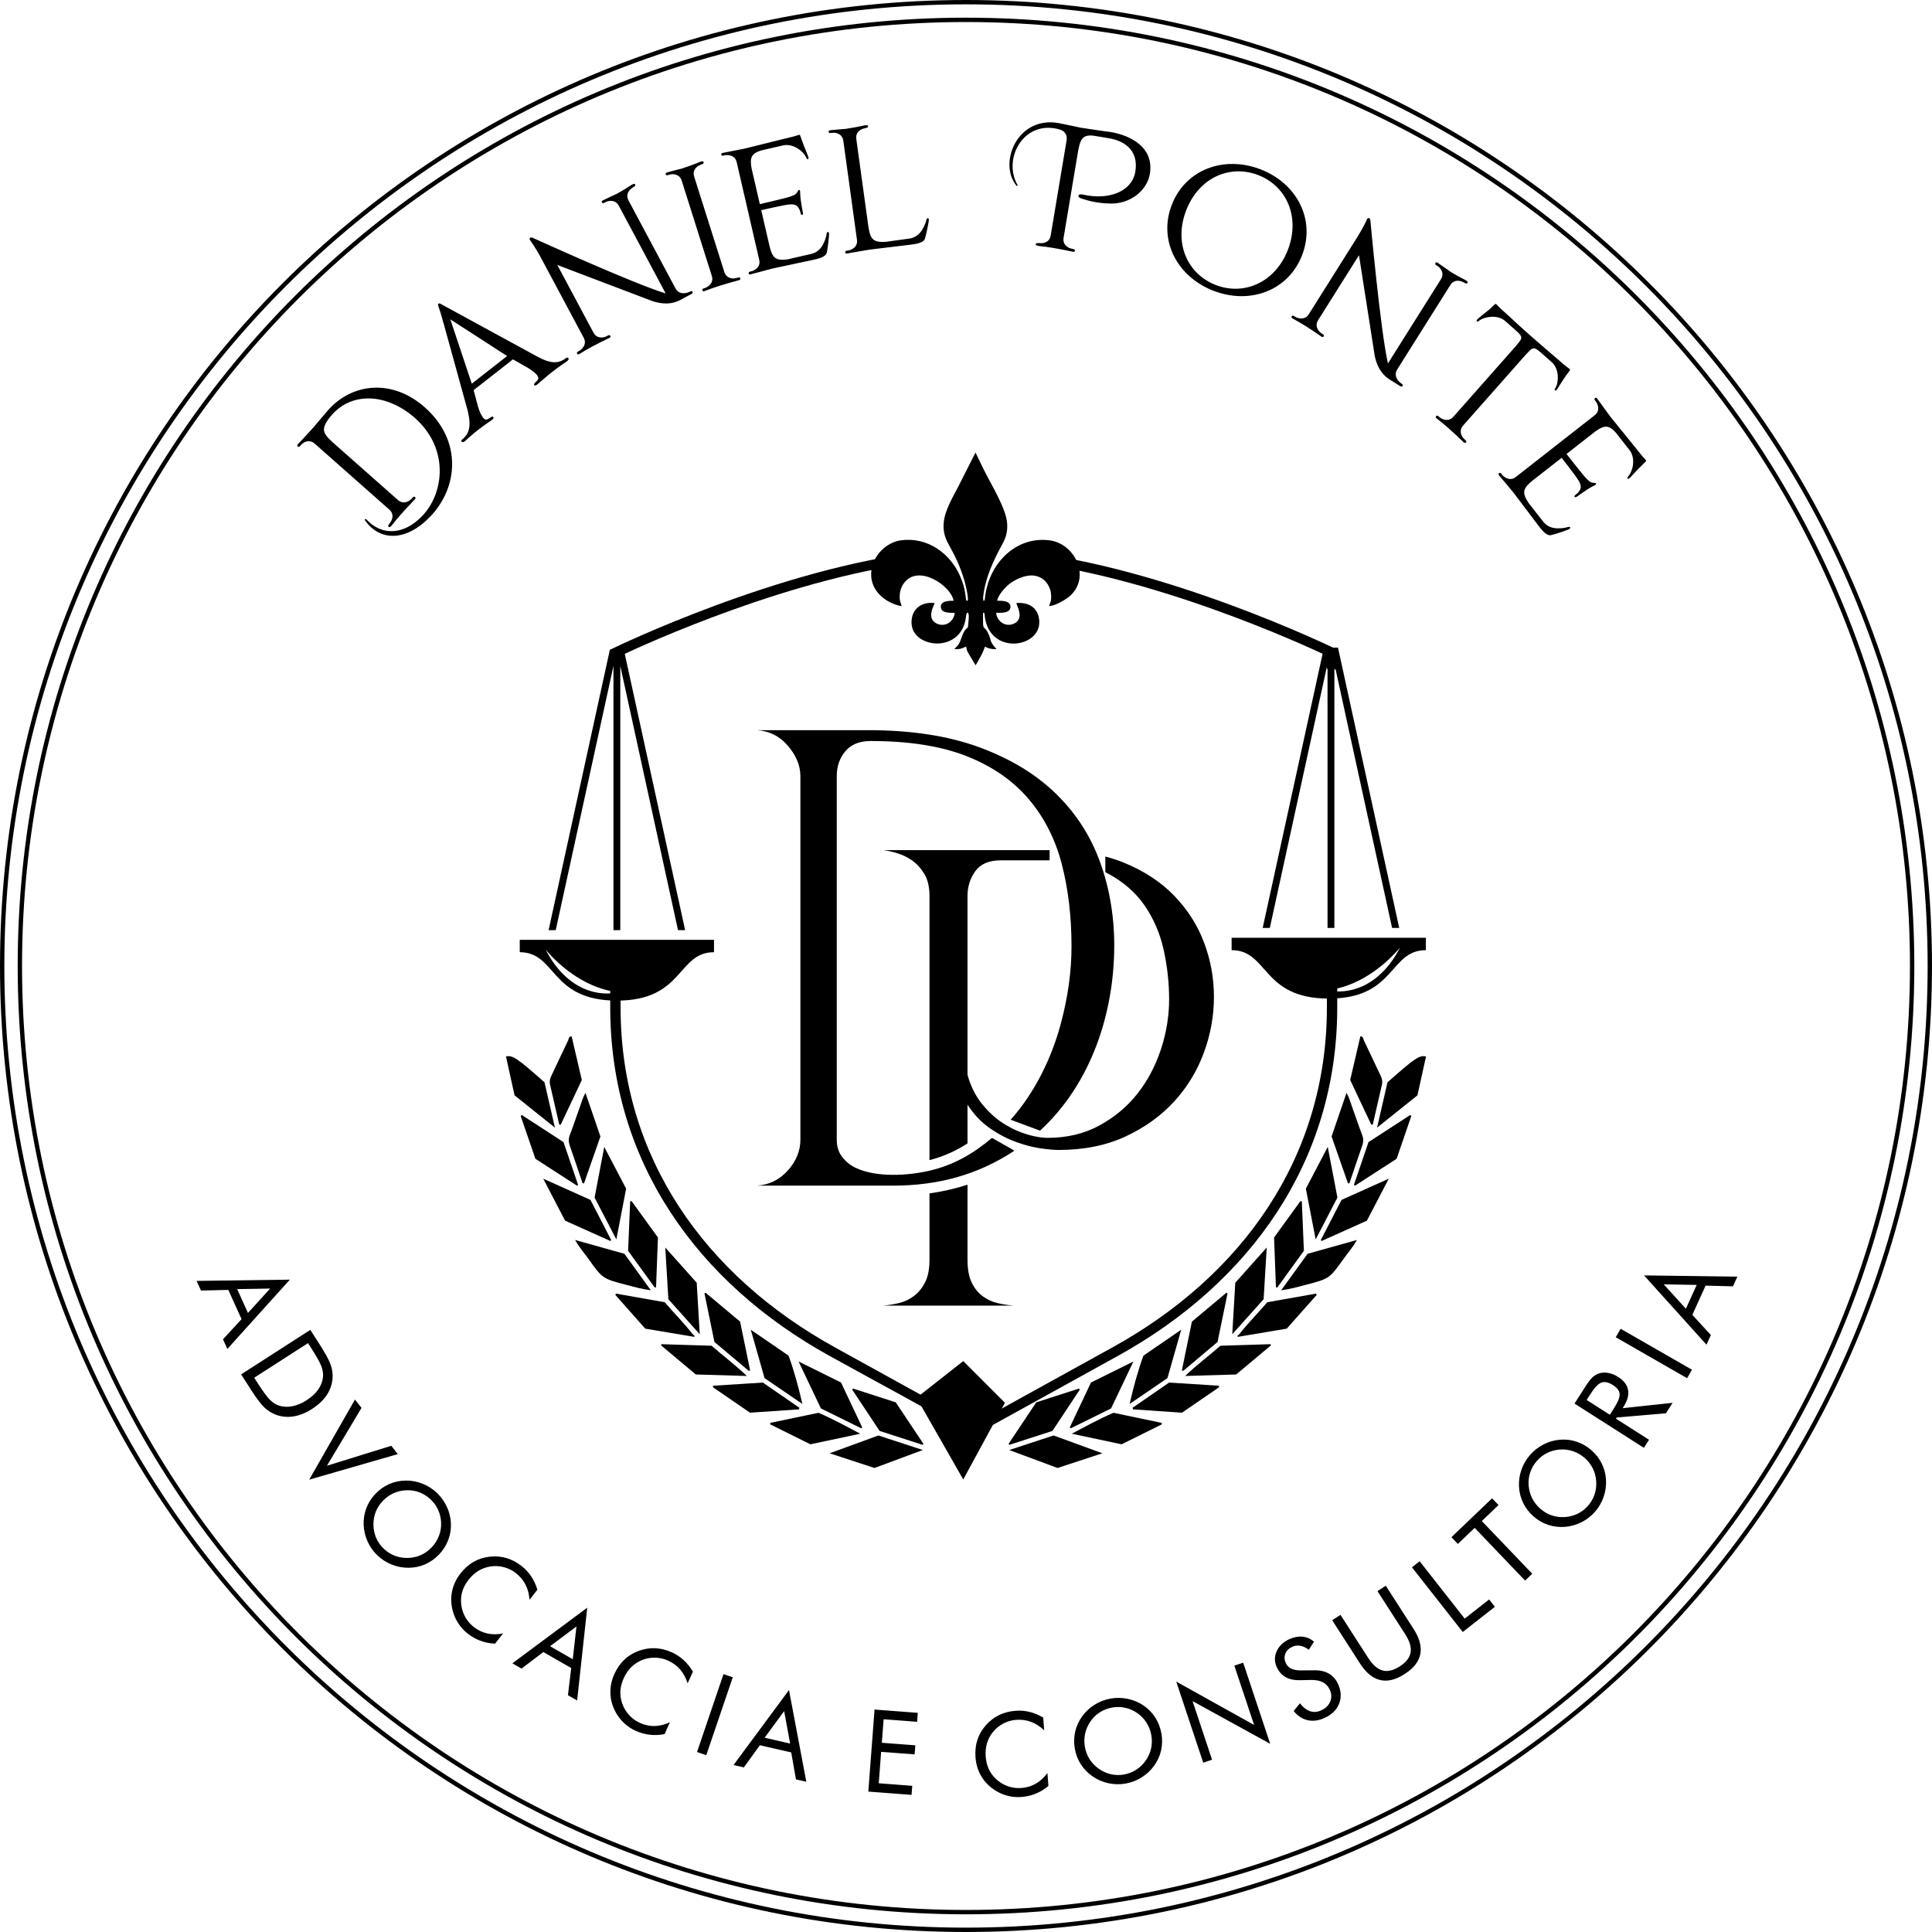 <?xml version="1.0" encoding="UTF-8" standalone="no"?>
<svg
   version="1.1"
   width="3.769in"
   height="3.769in"
   viewBox="0 0 271.359 271.359"
   id="svg7567"
   sodipodi:docname="corel daniel pontes.cdr"
   xmlns:inkscape="http://www.inkscape.org/namespaces/inkscape"
   xmlns:sodipodi="http://sodipodi.sourceforge.net/DTD/sodipodi-0.dtd"
   xmlns="http://www.w3.org/2000/svg"
   xmlns:svg="http://www.w3.org/2000/svg">
  <defs
     id="defs7571" />
  <sodipodi:namedview
     id="namedview7569"
     pagecolor="#ffffff"
     bordercolor="#000000"
     borderopacity="0.25"
     inkscape:showpageshadow="2"
     inkscape:pageopacity="0.0"
     inkscape:pagecheckerboard="0"
     inkscape:deskcolor="#d1d1d1"
     inkscape:document-units="in"
     showgrid="false" />
  <g
     id="Layer1029"
     transform="translate(-147.785,-147.785)">
    <g
       id="Layer1030">
      <path
         d="m 296.761,291.647 c -1.301,4.821 -3.677,9.668 -7.029,13.412 l 4.131,1.533 c 7.172,-6.603 10.424,-16.472 10.424,-26.056 0,-4.293 -0.763,-8.731 -2.401,-12.722 -1.317,-3.21 -3.234,-6.048 -5.753,-8.513 -2.807,-2.748 -6.392,-4.928 -10.752,-6.541 -4.36,-1.613 -9.587,-2.419 -15.68,-2.419 h -15.59 c 1.732,0.119 3.166,0.836 4.301,2.15 1.135,1.314 1.792,2.747 1.792,4.301 v 51.072 c 0,1.553 -0.582,2.987 -1.747,4.301 -1.165,1.314 -2.613,2.031 -4.345,2.151 h 18.995 c 6.307,0 11.901,-1.438 17.164,-4.916 l -3.158,-1.792 c -2.627,2.225 -5.373,3.811 -8.777,4.608 -3.002,0.703 -7.481,0.983 -10.382,-0.409 -0.746,-0.358 -1.374,-0.866 -1.881,-1.523 -0.508,-0.657 -0.762,-1.464 -0.762,-2.419 v -51.072 c 0,-1.374 0.404,-2.539 1.21,-3.494 0.806,-0.956 1.986,-1.434 3.539,-1.434 5.376,0 9.856,0.702 13.44,2.106 3.584,1.404 6.481,3.39 8.691,5.958 2.282,2.652 3.821,5.77 4.704,9.139 0.924,3.524 1.389,7.407 1.389,11.648 0,3.524 -0.508,7.168 -1.523,10.931 z"
         style="fill:#000000;fill-rule:evenodd"
         id="path7464" />
      <path
         d="m 277.574,270.462 c 0.508,0.806 0.763,1.867 0.763,3.181 v 37.085 c 1.909,-0.487 3.652,-1.258 5.339,-2.345 v -5.441 c 0.89,1.374 1.939,2.479 3.147,3.315 0.35,0.242 0.702,0.468 1.055,0.678 0.864,0.514 1.736,0.93 2.616,1.248 0.349,0.126 0.691,0.24 1.028,0.343 0.859,0.262 1.676,0.446 2.453,0.554 1.081,0.149 1.907,0.224 2.479,0.224 3.56,0 6.69,-0.627 9.392,-1.882 2.701,-1.254 4.974,-2.882 6.817,-4.883 1.843,-2.001 3.242,-4.286 4.195,-6.854 0.954,-2.568 1.43,-5.197 1.43,-7.885 0,-2.628 -0.461,-5.167 -1.383,-7.616 -0.922,-2.449 -2.32,-4.644 -4.195,-6.585 -1.875,-1.942 -4.243,-3.495 -7.104,-4.659 -0.813,-0.331 -1.67,-0.615 -2.571,-0.852 v 2.207 c 0.111,0.055 0.221,0.111 0.33,0.169 2.193,1.165 3.925,2.673 5.197,4.525 1.271,1.851 2.161,3.927 2.67,6.227 0.508,2.3 0.762,4.614 0.762,6.944 0,2.329 -0.381,4.659 -1.144,6.989 -0.762,2.329 -1.86,4.405 -3.29,6.227 -1.43,1.822 -3.21,3.315 -5.34,4.48 -2.129,1.165 -4.561,1.747 -7.295,1.747 -0.576,0 -1.22,-0.08 -1.935,-0.239 -0.311,-0.07 -0.636,-0.154 -0.973,-0.254 -1,-0.296 -1.988,-0.736 -2.963,-1.321 -0.109,-0.066 -0.218,-0.133 -0.327,-0.202 -1.08,-0.687 -2.082,-1.598 -3.003,-2.733 -0.922,-1.135 -1.605,-2.509 -2.05,-4.122 v -25.088 c 0,-1.314 0.366,-2.479 1.096,-3.494 0.731,-1.016 1.923,-1.523 3.576,-1.523 h 6.674 l 0.186,0.004 v -1.438 h -23.356 c 0.508,0.06 1.128,0.194 1.859,0.403 0.731,0.209 1.43,0.538 2.098,0.986 0.667,0.448 1.255,1.075 1.764,1.881 z"
         style="fill:#000000;fill-rule:evenodd"
         id="path7466" />
      <path
         d="m 278.337,324.714 c 0,1.314 -0.207,2.374 -0.62,3.181 -0.413,0.806 -0.938,1.449 -1.573,1.926 -0.636,0.478 -1.335,0.806 -2.098,0.986 -0.763,0.179 -1.494,0.299 -2.193,0.358 h 18.307 c -0.763,-0.06 -1.526,-0.179 -2.288,-0.358 -0.762,-0.179 -1.462,-0.508 -2.098,-0.986 -0.636,-0.478 -1.144,-1.12 -1.526,-1.926 -0.382,-0.806 -0.572,-1.867 -0.572,-3.181 v -10.534 c -1.744,0.566 -3.524,0.968 -5.339,1.224 z"
         style="fill:#000000;fill-rule:evenodd"
         id="path7468" />
    </g>
    <path
       d="m 334.154,239.892 c -3.182,-1.506 -24.799,-11.47 -43.746,-13.351 0.139,-0.427 0.234,-0.886 0.281,-1.377 20.729,2.108 44.441,13.638 44.516,13.674 l 0.403,0.194 v 2.818 c -0.479,-0.092 -0.967,-0.13 -1.454,-0.113 z m -56.03,-13.292 c -18.805,2.02 -40.026,11.801 -43.176,13.292 v 1.603 c -0.448,-0.34 -0.938,-0.622 -1.454,-0.84 v -1.623 l 0.403,-0.194 c 0.074,-0.036 23.338,-11.346 43.919,-13.61 0.059,0.491 0.164,0.949 0.307,1.373 z m -43.176,55.836 v 6.838 c 0,21.145 11.952,37.727 30.076,47.74 l 19.524,10.782 19.523,-10.782 c 18.124,-10.01 30.083,-26.594 30.083,-47.738 v -9.27 c 0.486,0.033 0.974,0.009 1.454,-0.07 v 9.341 c 0,21.644 -12.257,38.702 -30.816,48.953 l -20.249,11.184 c -6.675,-3.801 -13.507,-7.465 -20.239,-11.184 -18.559,-10.252 -30.809,-27.31 -30.809,-48.955 v -6.685 c 0.489,0.005 0.977,-0.046 1.454,-0.152 z"
       style="fill:#000000;fill-rule:evenodd"
       id="path7471" />
    <g
       id="Layer1031">
      <path
         d="m 224.433,281.188 c 3.166,3.686 7.112,5.729 10.316,5.941 -2.816,0.695 -7.343,-0.198 -10.316,-5.941 z m -3.646,-1.4 v 1.739 c 5.186,0 4.196,6.799 13.64,6.799 9.447,0 8.457,-6.799 13.643,-6.799 v -1.739 z"
         style="fill:#000000;fill-rule:evenodd"
         id="path7473" />
      <path
         d="m 234.908,278.426 h -0.96 v -37.11 l -8.108,37.11 h -1.001 l 8.602,-39.371 h 1.972 l 8.602,39.371 h -1.001 l -8.106,-37.109 z"
         style="fill:#000000;fill-rule:evenodd"
         id="path7475" />
    </g>
    <path
       d="m 311.998,341.973 c -1.748,1.205 -3.444,2.373 -5.139,3.543 0.026,0.074 0.052,0.148 0.078,0.223 2.274,0.154 4.548,0.308 6.866,0.464 1.73,-1.188 3.467,-2.38 5.204,-3.571 -0.003,-0.072 -0.007,-0.143 -0.01,-0.213 -2.344,-0.149 -4.689,-0.3 -6.998,-0.446 z"
       style="fill:#000000;fill-rule:evenodd"
       id="path7478" />
    <path
       d="m 306.445,344.976 c 1.734,-1.184 3.468,-2.367 5.312,-3.624 0.615,-2.16 1.252,-4.4 1.936,-6.8 -1.849,1.268 -3.579,2.454 -5.308,3.641 -0.804,2.209 -1.407,4.452 -1.939,6.784 z"
       style="fill:#000000;fill-rule:evenodd"
       id="path7480" />
    <path
       d="m 319.2,336.801 c -1.576,1.388 -3.261,2.625 -4.961,4.247 2.582,-0.075 4.894,-0.145 7.176,-0.212 1.651,-1.384 3.264,-2.735 4.876,-4.087 -0.019,-0.056 -0.038,-0.112 -0.058,-0.167 -2.339,0.073 -4.68,0.145 -7.034,0.219 z"
       style="fill:#000000;fill-rule:evenodd"
       id="path7482" />
    <path
       d="m 339.995,308.203 c -0.694,2.038 -1.37,4.02 -2.045,6.002 0.051,0.037 0.101,0.076 0.151,0.114 1.938,-1.253 3.877,-2.506 5.846,-3.779 0.686,-1.994 1.372,-3.993 2.059,-5.992 -0.046,-0.054 -0.091,-0.108 -0.137,-0.163 -1.967,1.277 -3.932,2.555 -5.875,3.817 z"
       style="fill:#000000;fill-rule:evenodd"
       id="path7484" />
    <path
       d="m 327.729,329.011 c 1.251,-0.16 2.362,-0.477 3.479,-0.771 3.292,-0.865 3.301,-0.857 5.283,-3.633 0.598,-0.839 1.293,-1.615 1.876,-2.66 -2.394,0.67 -4.627,1.296 -6.925,1.939 -1.262,1.743 -2.488,3.434 -3.713,5.126 z"
       style="fill:#000000;fill-rule:evenodd"
       id="path7486" />
    <path
       d="m 320.861,335.189 c 1.578,-1.762 2.982,-3.331 4.407,-4.924 0.145,-2.402 0.282,-4.708 0.434,-7.256 -1.587,1.776 -3.009,3.368 -4.414,4.94 -0.14,2.37 -0.276,4.685 -0.427,7.24 z"
       style="fill:#000000;fill-rule:evenodd"
       id="path7488" />
    <path
       d="m 304.185,346.218 c -1.984,0.846 -3.848,1.877 -5.866,2.941 2.405,0.511 4.648,0.985 7.001,1.484 1.887,-0.935 3.769,-1.867 5.651,-2.8 -0.006,-0.069 -0.013,-0.138 -0.02,-0.207 -2.257,-0.472 -4.513,-0.945 -6.767,-1.417 z"
       style="fill:#000000;fill-rule:evenodd"
       id="path7490" />
    <path
       d="m 340.597,305.741 c 0.432,-1.879 0.865,-3.757 1.294,-5.637 0.097,-0.429 0.001,-0.824 -0.189,-1.222 -0.792,-1.652 -1.555,-3.318 -2.352,-4.968 -0.101,-0.209 -0.08,-0.591 -0.498,-0.557 -0.481,2.064 -0.96,4.121 -1.426,6.121 1.01,2.139 1.984,4.204 2.959,6.269 0.07,-0.002 0.141,-0.004 0.212,-0.006 z"
       style="fill:#000000;fill-rule:evenodd"
       id="path7492" />
    <path
       d="m 325.781,330.688 c -1.31,1.545 -2.758,2.978 -4.007,4.59 -0.138,0.031 -0.219,0.099 -0.152,0.275 0.081,-0.013 0.166,-0.026 0.251,-0.039 v 0 c 2.2,-0.37 4.401,-0.739 6.639,-1.114 1.4,-1.578 2.806,-3.162 4.212,-4.745 -0.036,-0.057 -0.072,-0.114 -0.108,-0.172 -2.263,0.4 -4.528,0.799 -6.834,1.206 z"
       style="fill:#000000;fill-rule:evenodd"
       id="path7494" />
    <path
       d="m 298.196,348.388 c 1.889,-0.931 3.779,-1.862 5.647,-2.783 1.03,-2.166 2.036,-4.278 3.138,-6.593 -2.14,1.061 -4.055,2.01 -5.964,2.956 -1.004,2.126 -1.994,4.222 -2.983,6.318 0.054,0.034 0.107,0.068 0.161,0.102 z"
       style="fill:#000000;fill-rule:evenodd"
       id="path7496" />
    <path
       d="m 327.183,328.624 c 1.243,-1.713 2.486,-3.426 3.741,-5.157 -0.098,-2.308 -0.195,-4.627 -0.292,-6.947 -0.065,-0.012 -0.13,-0.023 -0.194,-0.035 -1.238,1.709 -2.477,3.417 -3.704,5.112 0.089,2.363 0.176,4.678 0.264,6.995 0.061,0.011 0.124,0.022 0.185,0.033 z"
       style="fill:#000000;fill-rule:evenodd"
       id="path7498" />
    <path
       d="m 315.193,333.416 c -0.474,2.305 -0.94,4.577 -1.408,6.85 0.062,0.023 0.123,0.045 0.184,0.068 1.608,-1.352 3.215,-2.705 4.827,-4.061 0.472,-2.3 0.939,-4.57 1.406,-6.84 -0.059,-0.023 -0.117,-0.045 -0.176,-0.067 -1.585,1.328 -3.171,2.657 -4.833,4.05 z"
       style="fill:#000000;fill-rule:evenodd"
       id="path7500" />
    <path
       d="m 295.602,348.765 c 1.343,-2.026 2.597,-3.917 3.851,-5.809 -0.046,-0.045 -0.093,-0.09 -0.141,-0.135 -2.006,0.647 -4.01,1.294 -5.979,1.929 -1.321,1.979 -2.604,3.901 -3.886,5.823 0.036,0.049 0.07,0.098 0.106,0.147 2.023,-0.653 4.048,-1.308 6.05,-1.955 z"
       style="fill:#000000;fill-rule:evenodd"
       id="path7502" />
    <path
       d="m 333.298,321.959 c 0.042,0.043 0.084,0.084 0.126,0.126 2.112,-0.949 4.223,-1.898 6.351,-2.853 1.016,-1.951 1.982,-3.807 3.068,-5.893 -2.377,1.067 -4.515,2.026 -6.632,2.976 -0.989,1.915 -1.951,3.779 -2.913,5.644 z"
       style="fill:#000000;fill-rule:evenodd"
       id="path7504" />
    <path
       d="m 335.632,315.986 c -0.447,-2.338 -0.88,-4.607 -1.358,-7.11 -1.088,2.077 -2.061,3.934 -3.074,5.865 0.438,2.266 0.886,4.584 1.377,7.127 1.107,-2.132 2.09,-4.024 3.055,-5.882 z"
       style="fill:#000000;fill-rule:evenodd"
       id="path7506" />
    <path
       d="m 289.534,351.448 c 2.431,0.903 4.622,1.718 6.789,2.523 2.058,-0.675 4.057,-1.332 6.293,-2.065 -2.412,-0.882 -4.589,-1.677 -6.847,-2.502 -1.97,0.645 -3.989,1.308 -6.235,2.044 z"
       style="fill:#000000;fill-rule:evenodd"
       id="path7508" />
    <path
       d="m 337.318,313.972 c 0.601,-1.77 1.192,-3.543 1.809,-5.307 0.171,-0.489 0.181,-0.931 -0.007,-1.427 -0.501,-1.317 -0.946,-2.655 -1.425,-3.982 -0.217,-0.601 -0.366,-1.233 -0.787,-1.964 -0.742,2.166 -1.425,4.155 -2.097,6.117 0.782,2.236 1.545,4.416 2.308,6.597 0.067,-0.012 0.132,-0.022 0.199,-0.034 z"
       style="fill:#000000;fill-rule:evenodd"
       id="path7510" />
    <path
       d="m 342.663,299.803 c -0.457,1.994 -0.931,4.059 -1.459,6.364 2.025,-1.619 3.835,-3.066 5.668,-4.532 0.4,-1.821 0.802,-3.644 1.204,-5.466 -0.942,-0.194 -1.54,0.21 -5.413,3.634 z"
       style="fill:#000000;fill-rule:evenodd"
       id="path7512" />
    <path
       d="m 276.522,344.11 6.556,11.473 5.854,-10.771 -5.854,-5.854 z"
       style="fill:#000000;fill-rule:evenodd"
       id="path7514" />
    <path
       d="m 254.931,341.973 c 1.748,1.205 3.444,2.373 5.139,3.543 -0.026,0.074 -0.052,0.148 -0.078,0.223 -2.274,0.154 -4.548,0.308 -6.866,0.464 -1.73,-1.188 -3.467,-2.38 -5.204,-3.571 0.003,-0.072 0.007,-0.143 0.01,-0.213 2.344,-0.149 4.689,-0.3 6.998,-0.446 z"
       style="fill:#000000;fill-rule:evenodd"
       id="path7516" />
    <path
       d="m 260.484,344.976 c -1.734,-1.184 -3.468,-2.367 -5.312,-3.624 -0.615,-2.16 -1.252,-4.4 -1.936,-6.8 1.849,1.268 3.579,2.454 5.308,3.641 0.804,2.209 1.407,4.452 1.939,6.784 z"
       style="fill:#000000;fill-rule:evenodd"
       id="path7518" />
    <path
       d="m 247.729,336.801 c 1.576,1.388 3.261,2.625 4.961,4.247 -2.582,-0.075 -4.894,-0.145 -7.176,-0.212 -1.651,-1.384 -3.264,-2.735 -4.876,-4.087 0.019,-0.056 0.038,-0.112 0.058,-0.167 2.339,0.073 4.68,0.145 7.034,0.219 z"
       style="fill:#000000;fill-rule:evenodd"
       id="path7520" />
    <path
       d="m 226.935,308.203 c 0.694,2.038 1.37,4.02 2.045,6.002 -0.051,0.037 -0.101,0.076 -0.151,0.114 -1.938,-1.253 -3.877,-2.506 -5.846,-3.779 -0.686,-1.994 -1.372,-3.993 -2.059,-5.992 0.046,-0.054 0.091,-0.108 0.137,-0.163 1.967,1.277 3.932,2.555 5.875,3.817 z"
       style="fill:#000000;fill-rule:evenodd"
       id="path7522" />
    <path
       d="m 239.2,329.011 c -1.251,-0.16 -2.362,-0.477 -3.479,-0.771 -3.292,-0.865 -3.301,-0.857 -5.283,-3.633 -0.598,-0.839 -1.293,-1.615 -1.876,-2.66 2.394,0.67 4.627,1.296 6.925,1.939 1.262,1.743 2.488,3.434 3.713,5.126 z"
       style="fill:#000000;fill-rule:evenodd"
       id="path7524" />
    <path
       d="m 246.068,335.189 c -1.578,-1.762 -2.982,-3.331 -4.407,-4.924 -0.144,-2.402 -0.282,-4.708 -0.434,-7.256 1.586,1.776 3.009,3.368 4.414,4.94 0.14,2.37 0.276,4.685 0.427,7.24 z"
       style="fill:#000000;fill-rule:evenodd"
       id="path7526" />
    <path
       d="m 262.744,346.218 c 1.984,0.846 3.848,1.877 5.866,2.941 -2.405,0.511 -4.648,0.985 -7.001,1.484 -1.887,-0.935 -3.769,-1.867 -5.651,-2.8 0.006,-0.069 0.013,-0.138 0.02,-0.207 2.257,-0.472 4.513,-0.945 6.767,-1.417 z"
       style="fill:#000000;fill-rule:evenodd"
       id="path7528" />
    <path
       d="m 226.332,305.741 c -0.432,-1.879 -0.865,-3.757 -1.294,-5.637 -0.097,-0.429 -0.001,-0.824 0.189,-1.222 0.792,-1.652 1.555,-3.318 2.352,-4.968 0.101,-0.209 0.08,-0.591 0.498,-0.557 0.481,2.064 0.96,4.121 1.426,6.121 -1.01,2.139 -1.984,4.204 -2.959,6.269 -0.07,-0.002 -0.141,-0.004 -0.212,-0.006 z"
       style="fill:#000000;fill-rule:evenodd"
       id="path7530" />
    <path
       d="m 241.149,330.688 c 1.31,1.545 2.758,2.978 4.007,4.59 0.138,0.031 0.219,0.099 0.152,0.275 -0.081,-0.013 -0.166,-0.026 -0.251,-0.039 v 0 c -2.2,-0.37 -4.401,-0.739 -6.639,-1.114 -1.4,-1.578 -2.806,-3.162 -4.212,-4.745 0.036,-0.057 0.072,-0.114 0.108,-0.172 2.264,0.4 4.528,0.799 6.834,1.206 z"
       style="fill:#000000;fill-rule:evenodd"
       id="path7532" />
    <path
       d="m 268.733,348.388 c -1.889,-0.931 -3.779,-1.862 -5.647,-2.783 -1.03,-2.166 -2.036,-4.278 -3.138,-6.593 2.14,1.061 4.055,2.01 5.964,2.956 1.004,2.126 1.994,4.222 2.983,6.318 -0.054,0.034 -0.107,0.068 -0.161,0.102 z"
       style="fill:#000000;fill-rule:evenodd"
       id="path7534" />
    <path
       d="m 239.746,328.624 c -1.243,-1.713 -2.486,-3.426 -3.741,-5.157 0.098,-2.308 0.195,-4.627 0.292,-6.947 0.065,-0.012 0.13,-0.023 0.194,-0.035 1.238,1.709 2.477,3.417 3.704,5.112 -0.089,2.363 -0.176,4.678 -0.264,6.995 -0.061,0.011 -0.124,0.022 -0.185,0.033 z"
       style="fill:#000000;fill-rule:evenodd"
       id="path7536" />
    <path
       d="m 251.736,333.416 c 0.474,2.305 0.94,4.577 1.408,6.85 -0.062,0.023 -0.123,0.045 -0.184,0.068 -1.608,-1.352 -3.215,-2.705 -4.827,-4.061 -0.472,-2.3 -0.939,-4.57 -1.406,-6.84 0.059,-0.023 0.117,-0.045 0.176,-0.067 1.585,1.328 3.171,2.657 4.833,4.05 z"
       style="fill:#000000;fill-rule:evenodd"
       id="path7538" />
    <path
       d="m 271.327,348.765 c -1.343,-2.026 -2.597,-3.917 -3.851,-5.809 0.046,-0.045 0.093,-0.09 0.141,-0.135 2.006,0.647 4.01,1.294 5.979,1.929 1.321,1.979 2.604,3.901 3.886,5.823 -0.036,0.049 -0.07,0.098 -0.106,0.147 -2.023,-0.653 -4.048,-1.308 -6.05,-1.955 z"
       style="fill:#000000;fill-rule:evenodd"
       id="path7540" />
    <path
       d="m 233.631,321.959 c -0.042,0.043 -0.084,0.084 -0.126,0.126 -2.112,-0.949 -4.223,-1.898 -6.351,-2.853 -1.016,-1.951 -1.982,-3.807 -3.068,-5.893 2.376,1.067 4.515,2.026 6.632,2.976 0.989,1.915 1.951,3.779 2.913,5.644 z"
       style="fill:#000000;fill-rule:evenodd"
       id="path7542" />
    <path
       d="m 231.297,315.986 c 0.447,-2.338 0.88,-4.607 1.358,-7.11 1.088,2.077 2.061,3.934 3.074,5.865 -0.438,2.266 -0.886,4.584 -1.377,7.127 -1.107,-2.132 -2.09,-4.024 -3.055,-5.882 z"
       style="fill:#000000;fill-rule:evenodd"
       id="path7544" />
    <path
       d="m 277.396,351.448 c -2.431,0.903 -4.622,1.718 -6.789,2.523 -2.058,-0.675 -4.057,-1.332 -6.293,-2.065 2.412,-0.882 4.589,-1.677 6.847,-2.502 1.97,0.645 3.989,1.308 6.235,2.044 z"
       style="fill:#000000;fill-rule:evenodd"
       id="path7546" />
    <path
       d="m 229.611,313.972 c -0.601,-1.77 -1.192,-3.543 -1.809,-5.307 -0.171,-0.489 -0.181,-0.931 0.006,-1.427 0.501,-1.317 0.947,-2.655 1.425,-3.982 0.217,-0.601 0.366,-1.233 0.787,-1.964 0.742,2.166 1.425,4.155 2.097,6.117 -0.782,2.236 -1.545,4.416 -2.308,6.597 -0.067,-0.012 -0.132,-0.022 -0.199,-0.034 z"
       style="fill:#000000;fill-rule:evenodd"
       id="path7548" />
    <path
       d="m 224.266,299.803 c 0.457,1.994 0.931,4.059 1.459,6.364 -2.025,-1.619 -3.835,-3.066 -5.668,-4.532 -0.4,-1.821 -0.802,-3.644 -1.204,-5.466 0.942,-0.194 1.54,0.21 5.413,3.634 z"
       style="fill:#000000;fill-rule:evenodd"
       id="path7550" />
    <path
       d="m 344.41,280.902 c -3.166,3.686 -7.112,5.729 -10.316,5.941 2.816,0.695 7.343,-0.198 10.316,-5.941 z m 3.646,-1.4 v 1.739 c -5.186,0 -4.196,6.799 -13.639,6.799 -9.447,0 -8.457,-6.799 -13.643,-6.799 v -1.739 z"
       style="fill:#000000;fill-rule:evenodd"
       id="path7552" />
    <path
       d="m 334.244,278.117 h 0.96 v -37.11 l 8.108,37.11 h 1.001 l -8.602,-39.371 h -1.972 l -8.602,39.371 h 1.001 l 8.106,-37.109 z"
       style="fill:#000000;fill-rule:evenodd"
       id="path7554" />
    <path
       d="m 282.373,216.142 c -0.713,1.399 -1.898,3.29 -2.046,5.12 -0.097,1.198 0.213,2.094 0.665,2.921 1.022,1.872 1.548,2.889 2.213,5.025 0.086,0.277 0.701,2.647 0.483,2.965 l -0.175,-0.026 c -0.139,-0.388 -0.036,-1.563 -0.906,-3.511 -1.412,-3.16 -4.559,-5.472 -8.305,-4.958 -2.106,0.289 -4.11,2.304 -4.16,4.695 -0.053,2.48 2.099,4.142 4.272,4.553 -0.051,-0.42 -0.354,-0.707 -0.242,-1.747 0.059,-0.553 0.28,-1.083 0.543,-1.448 2.048,-2.852 6.707,0.393 7.003,2.435 -0.412,0.015 -1.899,-0.085 -1.782,0.936 0.103,0.9 1.533,0.729 1.944,0.759 -0.088,1.131 -1.233,2.065 -2.466,1.535 -1.641,-0.705 -0.38,-2.655 -0.36,-2.904 -1.601,-0.21 -2.892,0.588 -3.173,2.027 -0.339,1.733 0.649,2.839 1.886,3.333 1.967,0.785 4.419,0.104 5.327,-2.015 0.489,-1.14 0.288,-1.996 0.597,-1.988 0.299,0.008 0.103,1.366 0.077,1.663 -0.042,0.471 0.002,0.349 -0.275,0.603 -0.457,0.418 -0.603,1.18 -0.878,1.804 -0.305,0.693 -0.59,0.718 -0.762,1.044 0.822,0.018 1.036,-0.087 1.604,-0.365 0.092,0.201 0.107,0.482 0.234,0.753 l 1.109,1.857 c 0.116,-0.071 0.63,-1.077 0.73,-1.248 0.378,-0.646 0.544,-1.265 0.613,-1.362 0.415,0.274 0.973,0.391 1.593,0.36 -0.071,-0.115 -0.013,-0.036 -0.117,-0.149 -0.945,-1.027 -0.519,-1.122 -1.109,-2.218 -0.445,-0.825 -0.571,-0.386 -0.648,-1.119 l -0.011,-1.617 c 0.295,0.027 0.203,0.101 0.243,0.452 0.666,5.784 8.462,4.427 7.602,0.233 -0.301,-1.466 -1.446,-2.191 -3.162,-2.055 -0.002,0.254 1.236,2.208 -0.354,2.904 -1.232,0.539 -2.419,-0.415 -2.477,-1.535 0.475,-0.012 1.963,0.154 2.005,-0.812 0.044,-1.01 -1.531,-0.852 -1.862,-0.883 0.115,-0.788 1.1,-1.855 1.645,-2.299 0.657,-0.535 1.693,-1.07 2.684,-1.213 1.288,-0.186 2.227,0.384 2.741,1.173 0.264,0.405 0.462,0.896 0.5,1.473 0.067,1.007 -0.139,1.075 -0.278,1.627 0.971,-0.077 2.444,-0.977 2.991,-1.487 2.866,-2.677 0.624,-7.318 -2.957,-7.76 -4.421,-0.546 -7.871,2.754 -8.811,6.737 -0.076,0.323 -0.131,0.557 -0.183,0.935 -0.108,0.778 -0.02,0.779 -0.269,0.823 l -0.044,-0.404 c 0.257,-2.724 1.434,-5.23 2.707,-7.555 0.478,-0.873 0.747,-1.698 0.674,-2.896 -0.129,-2.102 -2.227,-5.425 -3.289,-7.578 l -1.157,-2.386 z"
       style="fill:#000000;fill-rule:evenodd"
       id="path7556" />
  </g>
  <path
     d="m 37.943,180.984 -4.63,0.076 1.514,3.35 z m 2.768,-1.252 -8.777,9.734 -0.613,-1.357 2.607,-2.825 -1.858,-4.111 -3.843,0.09 -0.612,-1.355 z m -5.007,13.777 0.473,0.736 c 0.768,1.194 1.352,1.987 1.752,2.38 0.4,0.393 0.823,0.662 1.273,0.804 0.587,0.186 1.211,0.214 1.867,0.084 0.66,-0.13 1.327,-0.412 2.004,-0.847 0.679,-0.437 1.212,-0.924 1.596,-1.462 0.382,-0.537 0.612,-1.115 0.691,-1.735 0.059,-0.47 -0.009,-0.974 -0.203,-1.515 -0.194,-0.541 -0.667,-1.396 -1.422,-2.57 l -0.474,-0.736 z m -1.839,-0.469 9.719,-6.251 1.201,1.867 c 0.887,1.379 1.442,2.397 1.667,3.05 0.223,0.654 0.308,1.3 0.255,1.934 -0.072,0.834 -0.348,1.61 -0.831,2.328 -0.483,0.717 -1.162,1.355 -2.034,1.917 -0.868,0.558 -1.725,0.908 -2.575,1.051 -0.85,0.143 -1.67,0.072 -2.462,-0.213 -0.6,-0.216 -1.144,-0.549 -1.633,-1 -0.487,-0.455 -1.1,-1.252 -1.837,-2.399 l -0.268,-0.417 z m 9.563,14.788 6.429,-11.256 0.92,1.171 -4.857,8.129 9.039,-2.803 0.917,1.168 z m 10.481,9.703 c 0.457,0.434 0.975,0.764 1.552,0.983 0.579,0.22 1.193,0.321 1.841,0.304 0.639,-0.016 1.242,-0.149 1.809,-0.402 0.567,-0.252 1.073,-0.612 1.515,-1.076 0.446,-0.468 0.785,-0.997 1.014,-1.586 0.229,-0.589 0.334,-1.199 0.318,-1.831 -0.016,-0.64 -0.149,-1.242 -0.4,-1.808 -0.248,-0.563 -0.606,-1.067 -1.066,-1.505 -0.465,-0.442 -0.987,-0.775 -1.567,-0.999 -0.579,-0.223 -1.183,-0.323 -1.815,-0.299 -0.644,0.02 -1.25,0.157 -1.821,0.413 -0.571,0.256 -1.08,0.62 -1.526,1.088 -0.442,0.465 -0.775,0.983 -0.998,1.557 -0.222,0.573 -0.325,1.185 -0.312,1.837 0.016,0.655 0.148,1.263 0.392,1.823 0.246,0.561 0.602,1.063 1.062,1.502 z m 7.759,0.8 c -0.57,0.599 -1.218,1.057 -1.941,1.377 -0.725,0.321 -1.495,0.485 -2.31,0.494 -0.815,0.009 -1.604,-0.139 -2.368,-0.438 -0.764,-0.303 -1.44,-0.734 -2.031,-1.296 -0.591,-0.562 -1.054,-1.214 -1.39,-1.958 -0.333,-0.744 -0.518,-1.523 -0.55,-2.337 -0.032,-0.822 0.093,-1.602 0.374,-2.347 0.281,-0.741 0.704,-1.408 1.27,-2.003 0.57,-0.599 1.218,-1.057 1.947,-1.379 0.729,-0.317 1.505,-0.483 2.327,-0.492 0.808,-0.009 1.591,0.137 2.35,0.441 0.758,0.301 1.434,0.732 2.025,1.294 0.595,0.566 1.061,1.221 1.403,1.967 0.341,0.744 0.528,1.52 0.559,2.328 0.032,0.815 -0.095,1.593 -0.38,2.334 -0.286,0.743 -0.713,1.415 -1.287,2.017 z m 12.705,6.364 c -0.064,-0.813 -0.253,-1.527 -0.568,-2.138 -0.316,-0.614 -0.772,-1.154 -1.367,-1.621 -0.481,-0.378 -1.026,-0.648 -1.637,-0.812 -0.609,-0.163 -1.22,-0.204 -1.827,-0.119 -0.63,0.088 -1.207,0.285 -1.73,0.594 -0.523,0.309 -0.996,0.732 -1.418,1.27 -0.331,0.421 -0.586,0.851 -0.762,1.289 -0.175,0.437 -0.277,0.885 -0.304,1.347 -0.041,0.803 0.093,1.552 0.405,2.249 0.312,0.697 0.777,1.288 1.393,1.771 0.581,0.456 1.213,0.758 1.897,0.907 0.686,0.152 1.42,0.149 2.203,-0.006 l -1.126,1.434 c -0.708,-0.028 -1.387,-0.161 -2.038,-0.401 -0.65,-0.24 -1.253,-0.58 -1.808,-1.016 -0.479,-0.376 -0.89,-0.815 -1.234,-1.315 -0.344,-0.5 -0.605,-1.044 -0.789,-1.63 -0.302,-0.977 -0.364,-1.94 -0.188,-2.884 0.178,-0.946 0.579,-1.819 1.209,-2.622 0.549,-0.699 1.166,-1.246 1.851,-1.633 0.684,-0.391 1.447,-0.631 2.296,-0.722 0.815,-0.083 1.591,-0.015 2.327,0.207 0.739,0.22 1.439,0.592 2.104,1.114 0.527,0.414 0.973,0.894 1.339,1.439 0.369,0.546 0.661,1.173 0.879,1.885 z m 6.594,3.751 -3.708,2.772 3.189,1.83 z m 1.512,-2.635 -1.418,13.03 -1.292,-0.741 0.46,-3.817 -3.913,-2.245 -3.063,2.323 -1.29,-0.74 z m 14.104,10.612 c -0.255,-0.775 -0.608,-1.423 -1.059,-1.942 -0.452,-0.522 -1.024,-0.938 -1.713,-1.251 -0.557,-0.253 -1.15,-0.386 -1.782,-0.401 -0.63,-0.014 -1.233,0.091 -1.803,0.317 -0.592,0.234 -1.105,0.563 -1.54,0.987 -0.435,0.424 -0.794,0.947 -1.077,1.57 -0.222,0.488 -0.368,0.966 -0.434,1.432 -0.067,0.467 -0.059,0.926 0.024,1.381 0.15,0.79 0.458,1.486 0.927,2.089 0.469,0.603 1.06,1.067 1.773,1.391 0.672,0.305 1.358,0.448 2.058,0.432 0.702,-0.015 1.415,-0.192 2.139,-0.529 l -0.754,1.661 c -0.694,0.141 -1.386,0.172 -2.075,0.093 -0.689,-0.079 -1.355,-0.266 -1.998,-0.558 -0.554,-0.252 -1.058,-0.581 -1.511,-0.985 -0.452,-0.404 -0.835,-0.871 -1.153,-1.396 -0.525,-0.877 -0.814,-1.798 -0.866,-2.757 -0.052,-0.961 0.131,-1.904 0.553,-2.834 0.368,-0.81 0.838,-1.486 1.411,-2.025 0.572,-0.542 1.257,-0.956 2.059,-1.245 0.772,-0.273 1.542,-0.392 2.31,-0.35 0.769,0.039 1.539,0.234 2.308,0.584 0.611,0.277 1.157,0.638 1.642,1.08 0.488,0.443 0.92,0.983 1.301,1.623 z m 1.317,9.656 3.721,-10.94 1.3,0.442 -3.72,10.94 z m 12.238,-5.742 -2.742,3.731 3.583,0.823 z m 0.68,-2.961 2.432,12.88 -1.452,-0.334 -0.67,-3.785 -4.397,-1.01 -2.255,3.114 -1.449,-0.333 z m 11.141,14.262 0.875,-11.522 6.075,0.462 -0.096,1.257 -4.705,-0.357 -0.251,3.304 4.705,0.357 -0.097,1.273 -4.706,-0.357 -0.335,4.415 4.705,0.357 -0.097,1.273 z m 24.702,-8.609 c -0.596,-0.557 -1.218,-0.956 -1.862,-1.193 -0.648,-0.239 -1.349,-0.33 -2.103,-0.272 -0.61,0.046 -1.194,0.215 -1.756,0.506 -0.559,0.291 -1.037,0.673 -1.428,1.146 -0.406,0.49 -0.698,1.025 -0.875,1.606 -0.177,0.581 -0.24,1.212 -0.188,1.894 0.041,0.535 0.142,1.024 0.308,1.465 0.166,0.442 0.393,0.84 0.685,1.199 0.512,0.62 1.117,1.082 1.818,1.385 0.701,0.303 1.442,0.425 2.224,0.366 0.736,-0.056 1.406,-0.261 2.012,-0.612 0.608,-0.351 1.148,-0.849 1.621,-1.493 l 0.138,1.818 c -0.541,0.457 -1.132,0.818 -1.774,1.08 -0.642,0.262 -1.316,0.419 -2.02,0.472 -0.607,0.046 -1.207,0 -1.798,-0.136 -0.591,-0.136 -1.151,-0.361 -1.682,-0.669 -0.882,-0.516 -1.578,-1.185 -2.086,-2 -0.508,-0.818 -0.801,-1.732 -0.879,-2.751 -0.068,-0.886 0.019,-1.706 0.262,-2.454 0.24,-0.75 0.641,-1.443 1.206,-2.082 0.545,-0.611 1.163,-1.085 1.856,-1.418 0.693,-0.337 1.462,-0.535 2.304,-0.599 0.669,-0.051 1.321,0.002 1.96,0.157 0.641,0.154 1.28,0.419 1.922,0.797 z m 11.21,6.209 c 0.621,-0.109 1.194,-0.33 1.713,-0.664 0.521,-0.335 0.967,-0.769 1.339,-1.299 0.367,-0.524 0.618,-1.088 0.752,-1.694 0.134,-0.606 0.146,-1.226 0.035,-1.857 -0.112,-0.637 -0.335,-1.224 -0.673,-1.758 -0.337,-0.534 -0.766,-0.981 -1.284,-1.344 -0.524,-0.367 -1.088,-0.618 -1.691,-0.753 -0.601,-0.135 -1.218,-0.147 -1.845,-0.037 -0.631,0.111 -1.21,0.333 -1.734,0.666 -0.524,0.333 -0.963,0.76 -1.32,1.282 -0.366,0.529 -0.617,1.098 -0.75,1.71 -0.133,0.611 -0.144,1.237 -0.032,1.873 0.111,0.631 0.33,1.208 0.659,1.727 0.329,0.519 0.76,0.966 1.292,1.343 0.537,0.376 1.104,0.632 1.699,0.768 0.598,0.136 1.213,0.148 1.839,0.038 z m 5.255,-5.764 c 0.143,0.814 0.127,1.607 -0.047,2.379 -0.173,0.774 -0.498,1.49 -0.976,2.151 -0.477,0.661 -1.065,1.208 -1.76,1.644 -0.698,0.435 -1.446,0.722 -2.25,0.863 -0.804,0.141 -1.602,0.126 -2.401,-0.046 -0.796,-0.174 -1.532,-0.488 -2.207,-0.947 -0.68,-0.463 -1.233,-1.028 -1.665,-1.696 -0.429,-0.666 -0.714,-1.403 -0.856,-2.212 -0.143,-0.814 -0.127,-1.608 0.048,-2.385 0.178,-0.775 0.506,-1.497 0.987,-2.164 0.473,-0.655 1.056,-1.198 1.751,-1.629 0.693,-0.431 1.441,-0.718 2.245,-0.859 0.809,-0.142 1.613,-0.128 2.416,0.041 0.801,0.168 1.537,0.479 2.204,0.933 0.674,0.459 1.225,1.024 1.651,1.692 0.427,0.672 0.714,1.415 0.858,2.234 z m 5.873,4.104 -3.791,-11.393 10.934,6.09 -2.771,-8.329 1.242,-0.413 3.791,11.393 -10.903,-5.998 2.741,8.237 z m 15.572,-12.976 c 0.817,-0.018 1.51,0.136 2.075,0.463 0.567,0.326 1.001,0.822 1.299,1.482 0.437,0.967 0.481,1.887 0.132,2.757 -0.349,0.87 -1.03,1.535 -2.048,1.996 -0.83,0.375 -1.62,0.478 -2.374,0.307 -0.752,-0.172 -1.401,-0.602 -1.953,-1.293 l 0.882,-1.076 c 0.443,0.568 0.914,0.938 1.417,1.107 0.499,0.17 1.016,0.135 1.548,-0.106 0.628,-0.284 1.054,-0.695 1.282,-1.232 0.224,-0.538 0.205,-1.097 -0.057,-1.676 -0.213,-0.471 -0.532,-0.818 -0.962,-1.043 -0.427,-0.227 -0.967,-0.335 -1.623,-0.328 l -1.528,0.032 c -0.832,0.024 -1.524,-0.115 -2.074,-0.422 -0.551,-0.304 -0.972,-0.778 -1.263,-1.421 -0.338,-0.749 -0.341,-1.492 -0.004,-2.233 0.337,-0.74 0.935,-1.306 1.799,-1.696 0.631,-0.285 1.242,-0.399 1.824,-0.34 0.586,0.06 1.125,0.292 1.62,0.701 l -0.737,1.128 c -0.417,-0.302 -0.819,-0.484 -1.201,-0.551 -0.382,-0.067 -0.759,-0.018 -1.127,0.149 -0.471,0.213 -0.791,0.532 -0.961,0.955 -0.17,0.423 -0.154,0.856 0.048,1.302 0.169,0.373 0.43,0.645 0.784,0.813 0.352,0.172 0.819,0.25 1.398,0.243 z m 2.541,-7.032 1.169,-0.752 3.891,6.049 c 0.632,0.983 1.304,1.569 2.019,1.76 0.715,0.19 1.518,0 2.413,-0.576 0.895,-0.576 1.401,-1.228 1.524,-1.957 0.123,-0.729 -0.132,-1.584 -0.764,-2.567 l -3.891,-6.048 1.169,-0.752 3.891,6.049 c 0.845,1.314 1.165,2.498 0.959,3.553 -0.208,1.056 -0.941,1.988 -2.2,2.798 -1.258,0.809 -2.407,1.087 -3.454,0.838 -1.045,-0.25 -1.99,-1.032 -2.835,-2.346 z m 18.34,1.653 -7.136,-9.088 1.081,-0.848 6.327,8.059 3.432,-2.694 0.808,1.03 z m 8.757,-7.223 -7.084,-7.403 -2.359,2.257 -0.905,-0.946 5.71,-5.463 0.905,0.946 -2.347,2.246 7.084,7.403 z m 8.848,-10.526 c 0.414,-0.475 0.721,-1.008 0.913,-1.594 0.194,-0.588 0.268,-1.206 0.223,-1.852 -0.044,-0.638 -0.204,-1.234 -0.481,-1.79 -0.277,-0.556 -0.658,-1.045 -1.142,-1.466 -0.487,-0.425 -1.031,-0.74 -1.629,-0.943 -0.598,-0.203 -1.212,-0.281 -1.843,-0.237 -0.639,0.044 -1.234,0.204 -1.788,0.479 -0.552,0.273 -1.04,0.652 -1.457,1.132 -0.421,0.483 -0.731,1.02 -0.929,1.609 -0.198,0.589 -0.27,1.196 -0.219,1.827 0.048,0.642 0.212,1.242 0.493,1.801 0.281,0.559 0.666,1.052 1.154,1.476 0.483,0.421 1.016,0.732 1.599,0.928 0.583,0.197 1.199,0.272 1.849,0.231 0.654,-0.045 1.256,-0.203 1.804,-0.472 0.55,-0.271 1.036,-0.648 1.453,-1.128 z m 0.459,-7.786 c 0.624,0.543 1.11,1.17 1.46,1.879 0.353,0.711 0.55,1.472 0.595,2.286 0.045,0.814 -0.068,1.608 -0.333,2.385 -0.269,0.776 -0.67,1.47 -1.206,2.086 -0.536,0.616 -1.166,1.106 -1.895,1.475 -0.729,0.366 -1.498,0.585 -2.311,0.652 -0.82,0.068 -1.605,-0.023 -2.361,-0.27 -0.752,-0.248 -1.438,-0.641 -2.057,-1.181 -0.624,-0.543 -1.11,-1.17 -1.463,-1.884 -0.349,-0.715 -0.549,-1.482 -0.594,-2.303 -0.044,-0.806 0.068,-1.595 0.337,-2.368 0.268,-0.771 0.668,-1.465 1.204,-2.08 0.539,-0.619 1.173,-1.114 1.904,-1.489 0.728,-0.373 1.496,-0.594 2.301,-0.661 0.812,-0.067 1.596,0.025 2.348,0.277 0.754,0.253 1.445,0.65 2.072,1.197 z m 7.374,-0.335 -9.741,-6.216 1.461,-2.289 c 0.416,-0.652 0.758,-1.107 1.024,-1.363 0.269,-0.256 0.565,-0.444 0.89,-0.563 0.409,-0.145 0.855,-0.173 1.336,-0.09 0.482,0.081 0.953,0.269 1.414,0.564 0.797,0.508 1.263,1.119 1.393,1.828 0.13,0.712 -0.079,1.496 -0.628,2.357 l -0.132,0.207 7.019,-0.755 -0.939,1.472 -6.915,0.591 -0.104,0.163 4.645,2.965 z m -8.038,-6.721 3.256,2.078 0.564,-0.883 c 0.578,-0.906 0.85,-1.586 0.811,-2.042 -0.036,-0.454 -0.345,-0.866 -0.926,-1.237 -0.625,-0.399 -1.161,-0.52 -1.614,-0.365 -0.451,0.156 -0.96,0.678 -1.526,1.566 z m 14.111,-3.058 -10.023,-5.751 0.683,-1.191 10.023,5.751 z m -3.283,-13.183 3.11,3.43 1.52,-3.348 z m -2.767,-1.256 13.106,0.179 -0.616,1.356 -3.843,-0.097 -1.865,4.108 2.603,2.829 -0.615,1.354 z"
     style="fill:#000000;fill-rule:evenodd"
     id="path7559" />
  <path
     d="m 46.069,57.62 c 0,0 -1.921,2.271 -2.071,2.44 -0.214,0.242 -1.502,1.649 -2.018,2.185 -0.196,0.172 -0.3,0.339 -0.179,0.446 0.097,0.086 0.191,0.126 0.341,-0.044 l 0.193,-0.218 c 0.367,-0.366 1.144,-0.757 1.871,-0.115 l 10.461,9.249 c 0.75,0.663 0.433,1.462 0.115,1.871 l -0.168,0.239 c -0.15,0.17 -0.099,0.258 -0.026,0.322 0.145,0.129 0.274,-0.017 0.445,-0.211 0.254,-0.336 0.808,-1.011 1.279,-1.544 0.428,-0.484 1.394,-1.528 1.825,-1.967 0.196,-0.172 0.278,-0.315 0.179,-0.446 -0.097,-0.086 -0.212,-0.101 -0.341,0.044 l -0.193,0.218 c -0.367,0.366 -1.166,0.781 -1.892,0.139 l -8.838,-7.815 c -1.574,-1.391 -2.067,-1.956 -0.927,-3.538 0.126,-0.191 0.532,-0.651 0.532,-0.651 2.719,-3.075 7.502,-3.118 11.64,0.497 4.822,4.306 4.084,10.557 0.985,13.77 -2.562,2.654 -5.643,2.82 -7.826,0.458 -0.097,-0.086 -0.301,-0.05 -0.198,0.127 2.058,2.942 5.752,3.058 9.194,-0.543 3.852,-4.015 4.546,-10.606 -0.806,-15.338 -4.504,-3.982 -10.15,-3.452 -13.575,0.423 z m 33.083,-7.084 c -1.185,0.688 -2.394,0.245 -3.747,-0.487 l -13.529,-7.375 c -0.236,-0.144 -0.414,-0.004 -0.331,0.259 0.435,1.185 0.737,2.515 0.763,2.495 l 3.375,12.231 c 0.361,1.51 0.475,2.809 -0.452,3.775 -0.158,0.165 -0.133,0.145 -0.311,0.284 -0.102,0.08 -0.164,0.21 -0.084,0.312 0.1,0.127 0.287,0.104 0.547,-0.141 0.78,-0.734 1.569,-1.351 1.824,-1.551 0.254,-0.199 1.216,-0.911 1.841,-1.318 0.204,-0.159 0.331,-0.259 0.237,-0.432 -0.059,-0.076 -0.17,-0.113 -0.323,0.007 l -0.274,0.174 c -0.402,0.273 -0.665,0.199 -0.953,-0.274 -0.29,-0.423 -0.547,-1.118 -0.727,-1.873 l -0.484,-1.824 5.523,-4.323 1.629,0.928 c 0.689,0.356 1.277,0.793 1.643,1.156 0.364,0.413 0.399,0.667 0.037,0.991 -0.388,0.344 -0.379,0.461 -0.319,0.537 0.145,0.133 0.272,0.033 0.476,-0.126 0.566,-0.484 1.468,-1.272 1.722,-1.471 0.229,-0.179 1.425,-1.115 2.3,-1.677 0.325,-0.213 0.393,-0.39 0.293,-0.517 -0.179,-0.229 -0.501,0.146 -0.674,0.24 z m -12.888,3.356 -3.012,-9.04 7.975,5.155 z m 30.683,-12.944 c -0.899,0.444 -1.7,0.248 -2.05,-0.407 l -6.612,-12.372 c -0.472,-0.884 0.103,-1.521 0.544,-1.793 l 0.242,-0.166 c 0.171,-0.092 0.182,-0.207 0.137,-0.293 -0.092,-0.171 -0.263,-0.079 -0.49,0.042 -0.511,0.347 -1.479,0.937 -2.049,1.241 -0.614,0.291 -1.414,0.646 -1.813,0.859 -0.243,0.093 -0.399,0.213 -0.323,0.356 0.061,0.114 0.164,0.169 0.335,0.078 l 0.257,-0.137 c 0.471,-0.215 1.337,-0.311 1.793,0.544 l 6.581,12.315 c -4.549,-1.38 -18.546,-7.754 -18.546,-7.754 -0.514,-0.275 -0.751,0.035 -0.408,0.402 0,0 0.51,0.68 1.331,2.147 l 6.109,11.431 c 0.457,0.855 -0.118,1.493 -0.544,1.794 l -0.257,0.137 c -0.171,0.091 -0.182,0.207 -0.122,0.322 0.076,0.142 0.263,0.079 0.475,-0.071 0.384,-0.242 1.138,-0.682 1.737,-1.002 0.57,-0.305 1.583,-0.809 2.14,-1.07 0.243,-0.093 0.399,-0.213 0.323,-0.356 -0.061,-0.114 -0.164,-0.169 -0.335,-0.078 l -0.257,0.137 c -0.471,0.215 -1.337,0.311 -1.794,-0.544 l -5.073,-9.493 13.427,5.101 c 2.493,0.757 3.656,-0.085 4.426,-0.496 l 0.969,-0.518 c 0.2,-0.107 0.211,-0.223 0.165,-0.308 -0.017,-0.101 -0.12,-0.156 -0.319,-0.049 z m 6.728,-1.975 -0.278,0.088 c -0.503,0.125 -1.371,0.06 -1.663,-0.864 l -4.228,-13.375 c -0.302,-0.955 0.381,-1.476 0.864,-1.663 l 0.268,-0.118 c 0.185,-0.058 0.217,-0.17 0.188,-0.263 -0.058,-0.185 -0.243,-0.126 -0.49,-0.049 -0.566,0.247 -1.902,0.737 -2.519,0.932 -0.657,0.173 -1.509,0.375 -1.94,0.511 -0.256,0.047 -0.432,0.137 -0.383,0.291 0.039,0.123 0.13,0.196 0.315,0.138 l 0.277,-0.087 c 0.503,-0.125 1.371,-0.06 1.663,0.864 l 4.228,13.375 c 0.292,0.924 -0.391,1.446 -0.864,1.663 l -0.277,0.088 c -0.185,0.058 -0.217,0.17 -0.179,0.294 0.049,0.154 0.243,0.126 0.48,0.018 0.421,-0.167 1.244,-0.461 1.891,-0.665 0.617,-0.195 1.982,-0.593 2.578,-0.747 0.256,-0.047 0.431,-0.137 0.383,-0.29 -0.039,-0.123 -0.13,-0.196 -0.315,-0.138 z m 12.604,-6.404 c -0.095,0.022 -0.143,0.1 -0.194,0.31 -0.015,0.368 -0.312,1.233 -0.659,1.744 -0.419,0.627 -0.925,0.877 -1.359,1.01 -0.661,0.152 -3.244,0.748 -3.369,0.778 -1.824,0.288 -2.215,-0.252 -2.616,-1.851 l -1.163,-5.039 c 0,0 3.244,-0.749 3.895,-0.799 0.904,-0.109 1.212,0.218 1.386,0.543 0.16,0.262 0.218,0.514 0.269,0.734 0.029,0.126 0.082,0.213 0.208,0.184 0.158,-0.036 0.092,-0.32 0.056,-0.477 -0.044,-0.189 -0.177,-1.054 -0.254,-1.534 -0.111,-0.77 -0.073,-1.177 -0.109,-1.335 -0.029,-0.126 -0.107,-0.174 -0.17,-0.16 -0.095,0.022 -0.122,0.194 -0.274,0.395 -0.201,0.278 -0.477,0.375 -0.998,0.562 -0.458,0.172 -4.206,1.037 -4.206,1.037 l -1.153,-4.997 c -0.266,-1.442 -0.128,-2.137 1.464,-2.571 0,0 1.827,-0.421 2.992,-0.69 1.456,-0.303 2.869,0.935 3.164,1.636 0.121,0.238 0.182,0.356 0.3,0.296 0.094,-0.022 0.097,-0.155 0,-0.431 -0.098,-0.281 -0.521,-1.251 -0.722,-1.835 -0.247,-0.64 -0.305,-0.891 -0.366,-1.01 -0.029,-0.126 -0.107,-0.174 -0.288,-0.099 -0.584,0.201 -1.182,0.339 -1.907,0.506 0,0 -5.458,1.359 -5.584,1.388 -0.315,0.073 -2.188,0.439 -2.919,0.574 -0.259,0.027 -0.441,0.102 -0.405,0.259 0.029,0.126 0.114,0.206 0.303,0.162 l 0.283,-0.066 c 0.518,-0.053 1.371,0.049 1.59,0.999 l 3.16,13.695 c 0.218,0.945 -0.504,1.41 -0.994,1.589 l -0.283,0.066 c -0.189,0.044 -0.23,0.153 -0.202,0.279 0.036,0.157 0.233,0.145 0.478,0.056 0.717,-0.198 2.561,-0.69 2.876,-0.763 0.063,-0.015 3.636,-0.773 5.691,-1.214 v 0 c 1.393,-0.288 1.815,-0.618 1.924,-1.008 0.17,-0.703 0.327,-2.464 0.322,-2.629 -0.005,-0.165 -0.065,-0.283 -0.167,-0.293 z m 14.04,-1.935 c -0.096,0.013 -0.152,0.086 -0.221,0.292 -0.047,0.371 -0.421,1.205 -0.812,1.683 -0.474,0.587 -1.001,0.79 -1.444,0.884 -0.672,0.093 -3.298,0.455 -3.426,0.472 -1.843,0.124 -2.183,-0.45 -2.441,-2.083 l -1.702,-12.354 c -0.137,-0.992 0.624,-1.391 1.132,-1.494 l 0.284,-0.072 c 0.192,-0.027 0.243,-0.131 0.23,-0.227 -0.027,-0.192 -0.219,-0.166 -0.475,-0.13 -0.599,0.148 -1.999,0.406 -2.64,0.494 -0.677,0.061 -1.55,0.116 -1.998,0.177 -0.261,0.003 -0.449,0.062 -0.427,0.222 0.018,0.128 0.095,0.215 0.287,0.189 l 0.288,-0.04 c 0.517,-0.039 1.361,0.172 1.494,1.132 l 1.915,13.896 c 0.132,0.96 -0.628,1.359 -1.132,1.494 l -0.288,0.04 c -0.192,0.026 -0.243,0.131 -0.225,0.259 0.022,0.16 0.219,0.166 0.471,0.098 0.732,-0.134 2.612,-0.458 2.932,-0.502 0.064,-0.009 3.691,-0.444 5.776,-0.698 1.413,-0.162 1.863,-0.452 2.006,-0.831 0.232,-0.685 0.547,-2.425 0.556,-2.595 0.01,-0.164 -0.04,-0.288 -0.14,-0.307 z m 25.619,-12.103 c -0.005,0.032 -3.937,-0.56 -4.256,-0.613 -0.186,-0.064 -3.039,-0.639 -3.071,-0.644 -5.739,-0.96 -8.413,5.628 -5.86,8.786 0.106,0.149 0.229,0.005 0.149,-0.106 -2.1,-3.705 0.924,-9.251 5.982,-7.75 0.499,0.149 1.078,0.606 0.928,1.504 l -2.232,13.352 c -0.165,0.988 -1.011,1.142 -1.526,1.089 -0.484,-0.048 -0.564,0.037 -0.579,0.132 0,0.197 0.159,0.223 0.414,0.266 0.452,0.043 1.318,0.155 1.987,0.267 0.638,0.107 2.035,0.373 2.635,0.506 0.249,0.074 0.446,0.074 0.473,-0.085 0.021,-0.128 0.005,-0.229 -0.505,-0.314 -0.504,-0.117 -1.248,-0.57 -1.089,-1.526 l 1.945,-11.636 c 0.357,-2.136 0.57,-3.018 2.605,-2.645 0.223,0.037 1.817,0.304 1.817,0.304 2.486,0.416 4.165,1.942 3.707,4.683 -0.475,2.837 -3.759,4.058 -7.388,3.222 -0.664,-0.144 -0.871,0.313 -0.192,0.558 1.179,0.394 2.444,0.671 4.043,0.709 2.838,0.081 5.192,-1.852 5.576,-4.147 0.634,-3.794 -2.76,-5.443 -5.566,-5.912 z m 26.958,17.281 c 1.928,-5.042 -0.808,-10.102 -5.88,-12.042 -5.072,-1.94 -10.517,-0.008 -12.445,5.034 -1.928,5.042 0.839,10.114 5.91,12.053 5.072,1.94 10.487,-0.003 12.415,-5.045 z m -1.992,-0.762 c -1.755,4.589 -6.126,6.516 -10.111,4.992 -4.015,-1.536 -5.954,-5.876 -4.2,-10.465 1.755,-4.589 6.096,-6.528 10.111,-4.992 3.985,1.524 5.954,5.876 4.199,10.465 z m 15.982,18.859 c -0.831,-0.561 -1.058,-1.353 -0.662,-1.982 l 7.471,-11.873 c 0.534,-0.848 1.373,-0.664 1.827,-0.416 l 0.263,0.128 c 0.164,0.103 0.271,0.056 0.322,-0.026 0.103,-0.164 -0.061,-0.267 -0.28,-0.405 -0.554,-0.272 -1.546,-0.82 -2.093,-1.165 -0.557,-0.389 -1.261,-0.908 -1.644,-1.149 -0.202,-0.165 -0.383,-0.241 -0.469,-0.104 -0.069,0.109 -0.066,0.226 0.098,0.329 l 0.246,0.155 c 0.42,0.303 0.932,1.007 0.416,1.827 l -7.437,11.818 c -1.055,-4.636 -2.454,-19.951 -2.454,-19.951 -0.015,-0.583 -0.402,-0.635 -0.551,-0.156 0,0 -0.338,0.78 -1.206,2.22 l -6.903,10.97 c -0.516,0.821 -1.355,0.637 -1.827,0.416 l -0.246,-0.155 c -0.164,-0.103 -0.271,-0.056 -0.34,0.054 -0.086,0.137 0.061,0.268 0.297,0.378 0.4,0.213 1.156,0.651 1.731,1.013 0.547,0.344 1.487,0.974 1.99,1.329 0.202,0.165 0.383,0.241 0.469,0.104 0.069,-0.109 0.066,-0.226 -0.098,-0.329 l -0.246,-0.155 c -0.42,-0.303 -0.932,-1.007 -0.416,-1.827 l 5.732,-9.109 2.221,14.191 c 0.578,2.54 1.885,3.134 2.623,3.599 l 0.93,0.585 c 0.192,0.12 0.298,0.073 0.349,-0.009 0.079,-0.065 0.076,-0.181 -0.115,-0.302 z m 21.88,0.668 c 0.172,-0.243 0.712,-1.147 1.07,-1.649 0.377,-0.573 0.572,-0.745 0.634,-0.863 0.061,-0.118 0.08,-0.188 -0.111,-0.314 -0.503,-0.358 -0.963,-0.765 -1.52,-1.258 -2.634,-2.242 -4.931,-4.231 -7.143,-6.316 -0.557,-0.493 -1.017,-0.899 -1.434,-1.355 -0.148,-0.174 -0.215,-0.147 -0.325,-0.071 -0.11,0.075 -0.257,0.291 -0.779,0.735 -0.479,0.396 -1.31,1.042 -1.53,1.243 -0.217,0.196 -0.278,0.315 -0.206,0.379 0.075,0.11 0.209,0.056 0.405,-0.117 0.617,-0.454 2.422,-0.885 3.558,0.075 0.896,0.792 1.55,1.37 1.55,1.37 1.138,1.006 0.824,1.117 -0.07,2.225 l -8.735,9.88 c -0.642,0.726 -1.44,0.409 -1.871,0.115 l -0.218,-0.193 c -0.145,-0.128 -0.258,-0.099 -0.344,-0.002 -0.107,0.121 0.017,0.274 0.232,0.421 0.36,0.276 1.011,0.808 1.544,1.279 0.484,0.428 1.528,1.394 1.967,1.825 0.172,0.196 0.339,0.3 0.446,0.179 0.086,-0.097 0.102,-0.212 -0.044,-0.341 l -0.218,-0.193 c -0.366,-0.367 -0.757,-1.144 -0.115,-1.871 l 8.735,-9.88 c 0.99,-1.022 1.062,-1.348 2.2,-0.341 0,0 0.654,0.578 1.526,1.349 1.117,1.03 0.909,2.875 0.535,3.543 -0.147,0.215 -0.209,0.334 -0.09,0.395 0.097,0.086 0.182,-0.011 0.351,-0.251 z m 1.776,19.496 c -0.06,-0.077 -0.15,-0.088 -0.363,-0.044 -0.34,0.143 -1.249,0.239 -1.859,0.142 -0.746,-0.114 -1.186,-0.467 -1.491,-0.804 -0.418,-0.534 -2.052,-2.622 -2.132,-2.723 -1.034,-1.531 -0.71,-2.113 0.569,-3.154 l 4.073,-3.187 c 0,0 2.052,2.622 2.374,3.19 0.481,0.772 0.316,1.19 0.095,1.485 -0.17,0.256 -0.373,0.415 -0.551,0.554 -0.102,0.08 -0.158,0.165 -0.079,0.267 0.1,0.127 0.329,-0.052 0.456,-0.152 0.152,-0.12 0.88,-0.607 1.281,-0.88 0.651,-0.427 1.036,-0.564 1.163,-0.664 0.102,-0.08 0.113,-0.17 0.073,-0.221 -0.06,-0.076 -0.227,-0.028 -0.474,-0.081 -0.337,-0.064 -0.542,-0.273 -0.932,-0.666 -0.35,-0.342 -2.72,-3.371 -2.72,-3.371 l 4.039,-3.161 c 1.194,-0.852 1.882,-1.021 2.949,0.237 0,0 1.155,1.476 1.892,2.418 0.891,1.191 0.368,2.996 -0.142,3.559 -0.164,0.21 -0.246,0.316 -0.141,0.397 0.06,0.076 0.181,0.022 0.391,-0.183 0.213,-0.208 0.912,-1.002 1.356,-1.431 0.475,-0.495 0.679,-0.654 0.76,-0.759 0.102,-0.08 0.113,-0.17 -0.032,-0.303 -0.429,-0.444 -0.808,-0.927 -1.266,-1.513 0,0 -3.543,-4.369 -3.622,-4.471 -0.199,-0.255 -1.324,-1.796 -1.756,-2.401 -0.134,-0.223 -0.279,-0.357 -0.406,-0.257 -0.102,0.08 -0.138,0.191 -0.019,0.343 l 0.179,0.229 c 0.268,0.447 0.537,1.263 -0.231,1.863 l -11.068,8.662 c -0.763,0.598 -1.491,0.141 -1.86,-0.227 l -0.179,-0.229 c -0.119,-0.152 -0.236,-0.144 -0.338,-0.064 -0.127,0.1 -0.033,0.272 0.152,0.456 0.483,0.566 1.71,2.027 1.909,2.282 0.04,0.051 2.24,2.967 3.51,4.641 v 0 c 0.851,1.14 1.328,1.383 1.727,1.316 0.708,-0.144 2.371,-0.747 2.518,-0.821 0.147,-0.074 0.229,-0.179 0.195,-0.276 z"
     style="fill:#000000;fill-rule:evenodd"
     id="path7561" />
  <path
     d="m 135.68,268.874 c -36.78,0 -70.079,-14.908 -94.183,-39.012 -24.103,-24.103 -39.012,-57.403 -39.012,-94.183 0,-36.78 14.908,-70.079 39.012,-94.183 24.103,-24.103 57.403,-39.012 94.183,-39.012 36.78,0 70.079,14.908 94.183,39.012 24.103,24.103 39.012,57.403 39.012,94.183 0,36.78 -14.908,70.079 -39.012,94.183 -24.103,24.103 -57.403,39.012 -94.183,39.012 z m -93.751,-39.444 c 23.992,23.992 57.139,38.833 93.751,38.833 36.612,0 69.758,-14.84 93.751,-38.833 23.992,-23.992 38.833,-57.139 38.833,-93.751 0,-36.612 -14.84,-69.759 -38.833,-93.751 -23.992,-23.992 -57.139,-38.833 -93.751,-38.833 -36.612,0 -69.759,14.84 -93.751,38.833 -23.992,23.992 -38.833,57.139 -38.833,93.751 0,36.612 14.84,69.758 38.833,93.751 z"
     style="fill:#000000;fill-rule:evenodd"
     id="path7563" />
  <path
     d="M 135.68,8.8977074e-6 C 98.213,8.8977074e-6 64.292,15.187 39.739,39.739 15.187,64.292 8.8977074e-6,98.213 8.8977074e-6,135.68 c 0,37.467 15.187,71.387 39.739,95.94 24.553,24.553 58.473,39.739 95.94,39.739 37.467,0 71.387,-15.187 95.94,-39.739 24.553,-24.553 39.739,-58.473 39.739,-95.94 0,-37.467 -15.187,-71.387 -39.739,-95.94 C 207.067,15.187 173.146,8.8977074e-6 135.68,8.8977074e-6 Z M 40.171,40.171 c 24.442,-24.442 58.21,-39.561 95.508,-39.561 37.298,0 71.066,15.118 95.508,39.561 24.442,24.442 39.56,58.21 39.56,95.508 0,37.298 -15.118,71.066 -39.56,95.508 -24.442,24.442 -58.21,39.56 -95.508,39.56 -37.298,0 -71.066,-15.118 -95.508,-39.56 -24.442,-24.442 -39.561,-58.21 -39.561,-95.508 0,-37.298 15.118,-71.066 39.561,-95.508 z"
     style="fill:#000000;fill-rule:evenodd"
     id="path7565" />
</svg>
